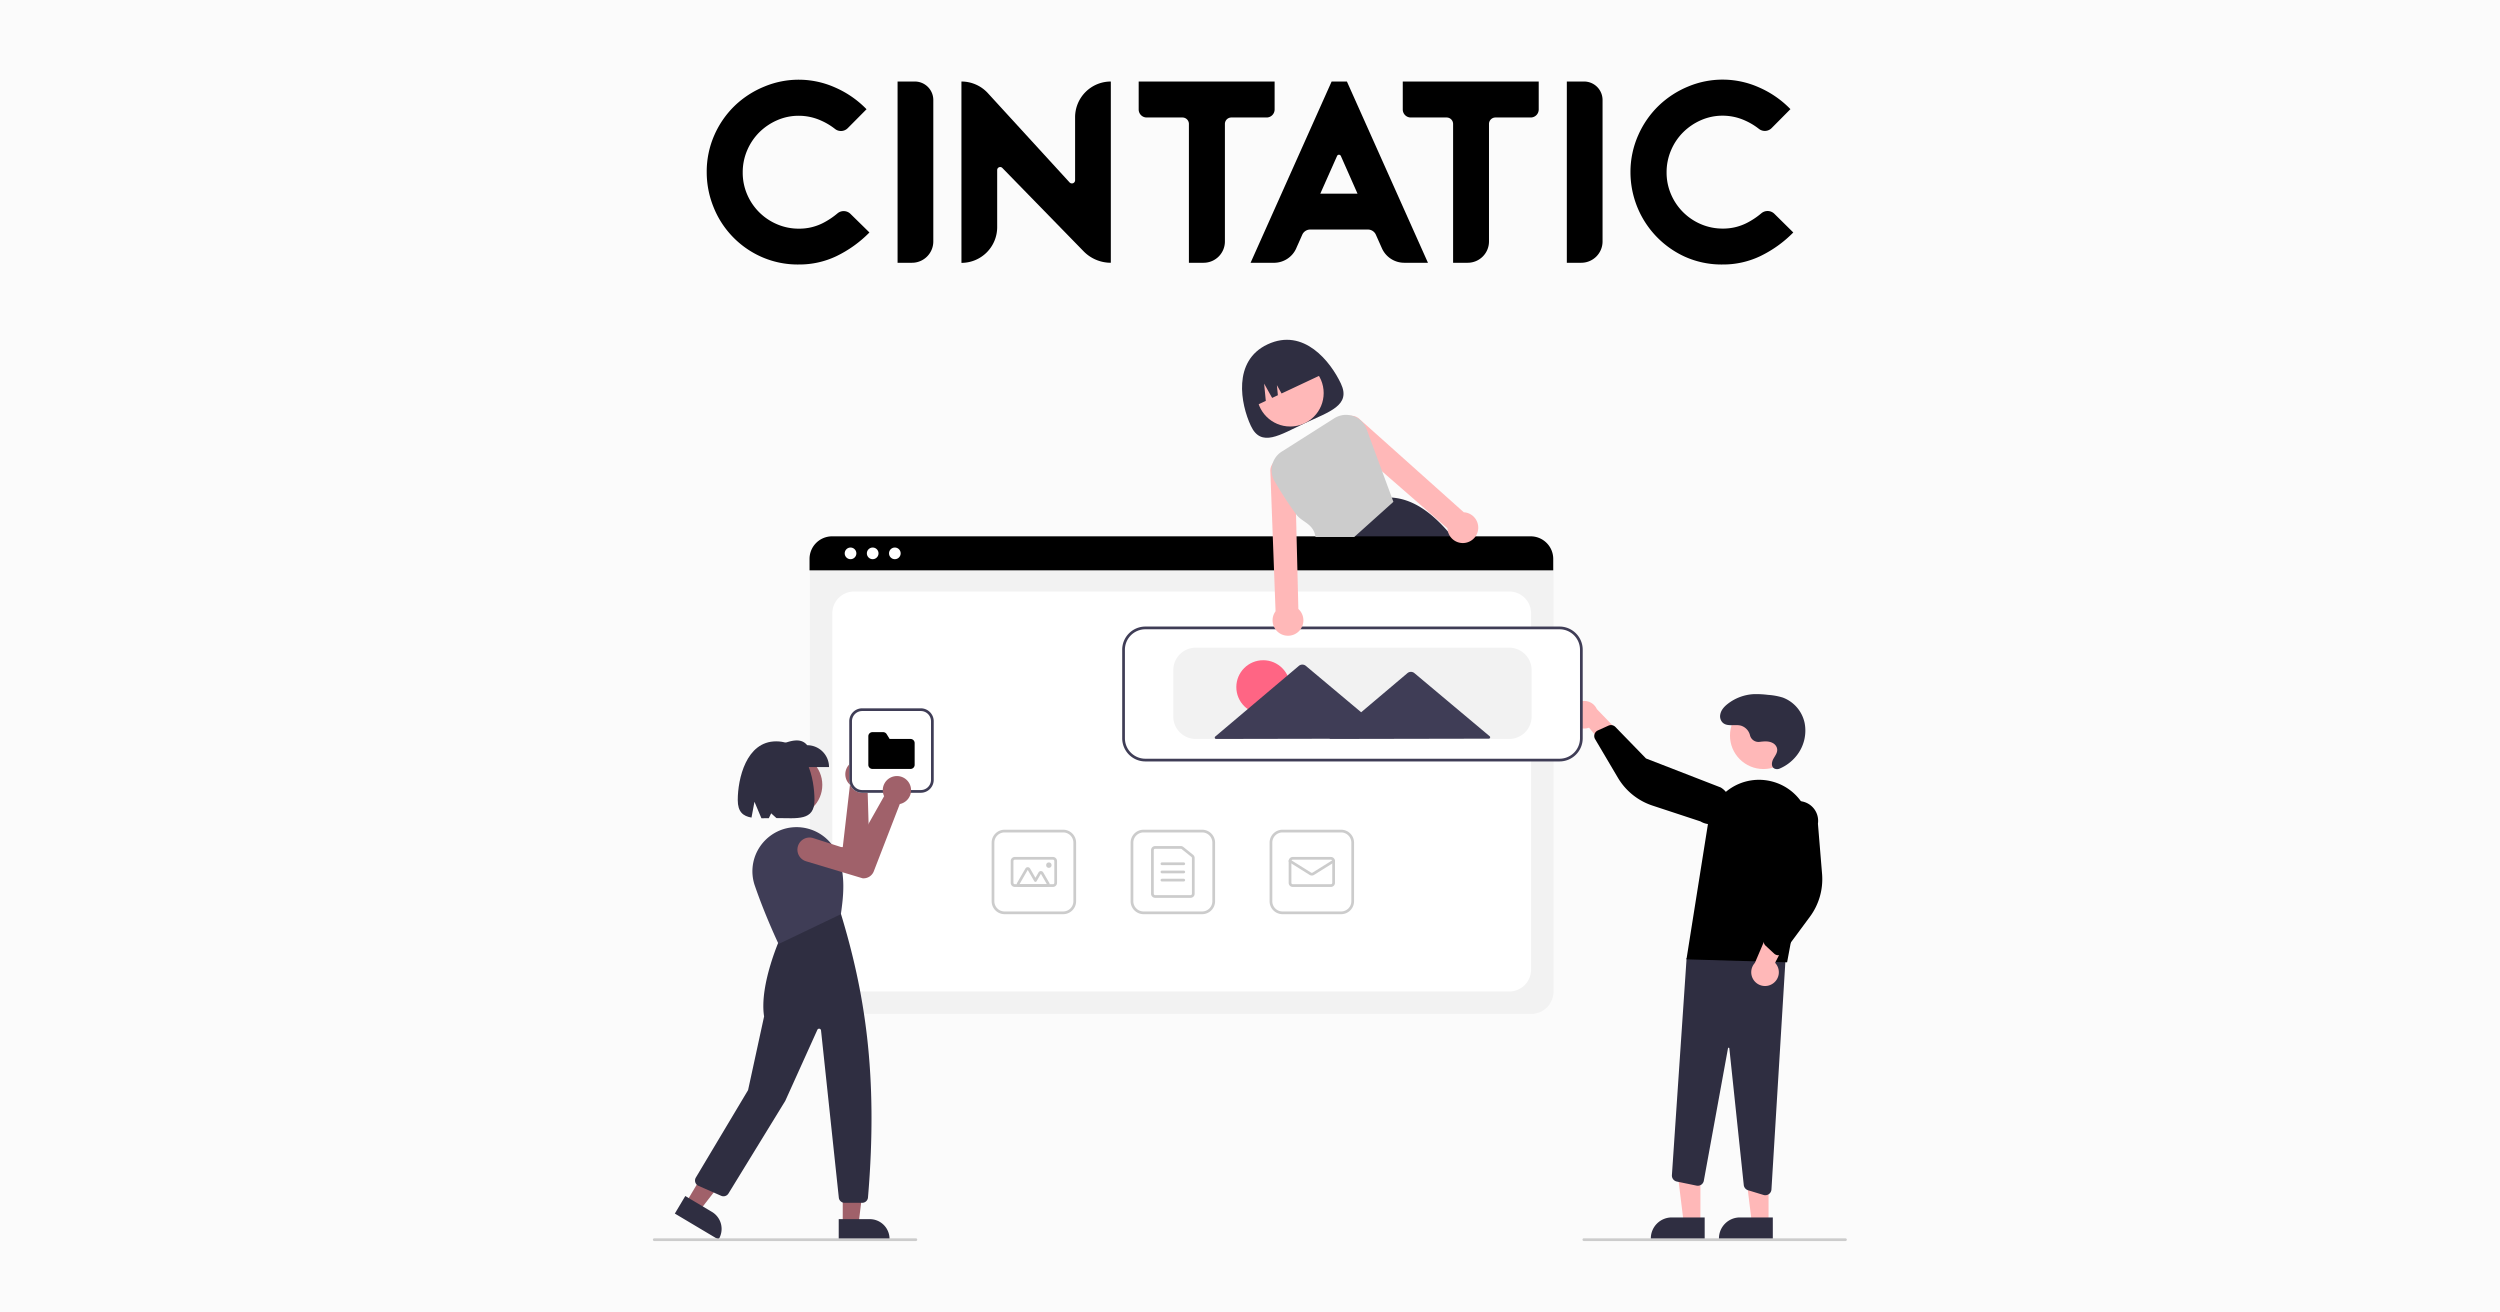 <?xml version="1.0" encoding="UTF-8" standalone="no"?>
<!-- Created with Inkscape (http://www.inkscape.org/) -->

<svg
   width="1200"
   height="630"
   viewBox="0 0 1200 630"
   version="1.1"
   id="svg5"
   inkscape:export-filename="/home/desktop/Documents/CINTATIC/POSTS/BLOG/blog-sitioweb.png"
   inkscape:export-xdpi="96"
   inkscape:export-ydpi="96"
   inkscape:version="1.1.2 (0a00cf5339, 2022-02-04, custom)"
   sodipodi:docname="comoteayudaunsitio.svg"
   xmlns:inkscape="http://www.inkscape.org/namespaces/inkscape"
   xmlns:sodipodi="http://sodipodi.sourceforge.net/DTD/sodipodi-0.dtd"
   xmlns="http://www.w3.org/2000/svg"
   xmlns:svg="http://www.w3.org/2000/svg">
  <sodipodi:namedview
     id="namedview7"
     pagecolor="#ffffff"
     bordercolor="#666666"
     borderopacity="1.0"
     inkscape:pageshadow="2"
     inkscape:pageopacity="1"
     inkscape:pagecheckerboard="true"
     inkscape:document-units="px"
     showgrid="false"
     inkscape:zoom="0.53083333"
     inkscape:cx="410.67504"
     inkscape:cy="370.17268"
     inkscape:window-width="1920"
     inkscape:window-height="1011"
     inkscape:window-x="0"
     inkscape:window-y="32"
     inkscape:window-maximized="1"
     inkscape:current-layer="layer2" />
  <defs
     id="defs2">
    <style
       id="style2568">.cls-1,.cls-2{fill:#1a1a1a;}.cls-2{font-size:102.11px;font-family:Porter-BoldDEMO, Porter;font-weight:700;}</style>
  </defs>
  <g
     inkscape:groupmode="layer"
     id="layer2"
     inkscape:label="Background">
    <rect
       style="fill:#fbfbfb;fill-opacity:1;stroke:none;stroke-width:7.562;stroke-linejoin:round;stroke-miterlimit:4;stroke-dasharray:none;stroke-dashoffset:0"
       id="rect2835"
       width="1385.496"
       height="741.181"
       x="-61.381"
       y="-55.021" />
  </g>
  <g
     inkscape:label="Layer 1"
     inkscape:groupmode="layer"
     id="layer1">
    <g
       id="g1177"
       transform="matrix(0.654,0,0,0.654,313.393,163.097)">
      <path
         d="m 685.834,138.655 c 7.516,15.995 -8.411,20.526 -26.655,29.099 -18.244,8.573 -31.898,17.942 -39.414,1.947 -7.516,-15.995 -13.615,-47.743 12.195,-59.871 26.699,-12.546 46.358,12.829 53.874,28.825 z"
         transform="translate(-180.864,-106.46)"
         fill="#2f2e41"
         id="path994" />
      <circle
         cx="467.746"
         cy="39.089"
         r="24.561"
         fill="#ffb8b8"
         id="circle996" />
      <path
         d="m 770.29,254.473 c -0.85,-1.11 -1.7,-2.2 -2.56,-3.26 q -1.665,-2.07 -3.35,-4.01 c -12.73,-14.69 -26.27,-23.94 -41.18,-24.93 h -0.02 l -0.22,-0.02 -29.71,28.96 -10.1,9.84 0.22,0.54 5.45,13.57 h 95.49 a 234.834,234.834 0 0 0 -14.02,-20.69 z"
         transform="translate(-180.864,-106.46)"
         fill="#2f2e41"
         id="path998" />
      <path
         d="m 621.902,155.438 v 0 l 8.792,-4.131 -1.225,-12.683 5.879,10.496 4.202,-1.975 -0.714,-7.399 3.43,6.123 31.224,-14.673 v 0 a 26,26 0 0 0 -34.589,-12.474 l -4.525,2.126 a 26,26 0 0 0 -12.474,34.589 z"
         transform="translate(-180.864,-106.46)"
         fill="#2f2e41"
         id="path1000" />
      <path
         d="m 825.39,601.261 h -512.838 a 16.519,16.519 0 0 1 -16.5,-16.5 V 276.607 a 12.102,12.102 0 0 1 12.088,-12.088 h 521.453 a 12.311,12.311 0 0 1 12.297,12.297 v 307.945 a 16.519,16.519 0 0 1 -16.5,16.5 z"
         transform="translate(-180.864,-106.46)"
         fill="#f2f2f2"
         id="path1002" />
      <path
         d="m 328.552,584.761 h 480.839 a 16,16 0 0 0 16,-16 V 307.213 a 16,16 0 0 0 -16,-16 h -480.839 a 16,16 0 0 0 -16,16 v 261.548 a 16,16 0 0 0 16,16 z"
         transform="translate(-180.864,-106.46)"
         fill="#ffffff"
         id="path1004" />
      <path
         d="M 841.66,275.663 H 295.82 v -8.4 a 16.574,16.574 0 0 1 16.56,-16.55 h 512.72 a 16.574,16.574 0 0 1 16.56,16.55 z"
         transform="translate(-180.864,-106.46)"
         fill="#000000"
         id="path1006" />
      <circle
         cx="145.051"
         cy="156.752"
         r="4.283"
         fill="#ffffff"
         id="circle1008" />
      <circle
         cx="161.31"
         cy="156.752"
         r="4.283"
         fill="#ffffff"
         id="circle1010" />
      <circle
         cx="177.569"
         cy="156.752"
         r="4.283"
         fill="#ffffff"
         id="circle1012" />
      <path
         d="m 583.974,528.04 h -43 a 9.511,9.511 0 0 1 -9.5,-9.5 v -43 a 9.511,9.511 0 0 1 9.5,-9.5 h 43 a 9.511,9.511 0 0 1 9.5,9.5 v 43 a 9.511,9.511 0 0 1 -9.5,9.5 z m -43,-60 a 7.508,7.508 0 0 0 -7.5,7.5 v 43 a 7.508,7.508 0 0 0 7.5,7.5 h 43 a 7.508,7.508 0 0 0 7.5,-7.5 v -43 a 7.508,7.508 0 0 0 -7.5,-7.5 z"
         transform="translate(-180.864,-106.46)"
         fill="#cccccc"
         id="path1014" />
      <path
         d="m 575.474,516.04 h -26 a 3.003,3.003 0 0 1 -3,-3 v -32 a 3.003,3.003 0 0 1 3,-3 h 18.839 a 3.007,3.007 0 0 1 1.879,0.662 l 7.16,5.754 a 2.984,2.984 0 0 1 1.121,2.338 v 26.246 a 3.003,3.003 0 0 1 -3,3 z m -26,-36 a 1.001,1.001 0 0 0 -1,1 v 32 a 1.001,1.001 0 0 0 1,1 h 26 a 1.001,1.001 0 0 0 1,-1 v -26.246 a 0.995,0.995 0 0 0 -0.374,-0.779 l -7.161,-5.754 a 1.002,1.002 0 0 0 -0.626,-0.22 z"
         transform="translate(-180.864,-106.46)"
         fill="#cccccc"
         id="path1016" />
      <path
         d="m 570.474,492.04 h -16 a 1,1 0 0 1 0,-2 h 16 a 1,1 0 0 1 0,2 z"
         transform="translate(-180.864,-106.46)"
         fill="#cccccc"
         id="path1018" />
      <path
         d="m 570.474,498.04 h -16 a 1,1 0 0 1 0,-2 h 16 a 1,1 0 0 1 0,2 z"
         transform="translate(-180.864,-106.46)"
         fill="#cccccc"
         id="path1020" />
      <path
         d="m 570.474,504.04 h -16 a 1,1 0 0 1 0,-2 h 16 a 1,1 0 0 1 0,2 z"
         transform="translate(-180.864,-106.46)"
         fill="#cccccc"
         id="path1022" />
      <path
         d="m 685.974,528.04 h -43 a 9.511,9.511 0 0 1 -9.5,-9.5 v -43 a 9.511,9.511 0 0 1 9.5,-9.5 h 43 a 9.511,9.511 0 0 1 9.5,9.5 v 43 a 9.511,9.511 0 0 1 -9.5,9.5 z m -43,-60 a 7.508,7.508 0 0 0 -7.5,7.5 v 43 a 7.508,7.508 0 0 0 7.5,7.5 h 43 a 7.508,7.508 0 0 0 7.5,-7.5 v -43 a 7.508,7.508 0 0 0 -7.5,-7.5 z"
         transform="translate(-180.864,-106.46)"
         fill="#cccccc"
         id="path1024" />
      <path
         d="m 678.474,508.04 h -28 a 3.003,3.003 0 0 1 -3,-3 v -16 a 3.003,3.003 0 0 1 3,-3 h 28 a 3.003,3.003 0 0 1 3,3 v 16 a 3.003,3.003 0 0 1 -3,3 z m -28,-20 a 1.001,1.001 0 0 0 -1,1 v 16 a 1.001,1.001 0 0 0 1,1 h 28 a 1.001,1.001 0 0 0 1,-1 v -16 a 1.001,1.001 0 0 0 -1,-1 z"
         transform="translate(-180.864,-106.46)"
         fill="#cccccc"
         id="path1026" />
      <path
         d="m 664.474,499.678 a 3.003,3.003 0 0 1 -1.59,-0.453 l -14.94,-9.337 a 1,1 0 0 1 1.061,-1.696 l 14.94,9.337 a 1.006,1.006 0 0 0 1.06,0 l 14.939,-9.337 a 1,1 0 0 1 1.061,1.696 l -14.939,9.337 a 3.004,3.004 0 0 1 -1.591,0.453 z"
         transform="translate(-180.864,-106.46)"
         fill="#cccccc"
         id="path1028" />
      <path
         d="m 481.974,528.04 h -43 a 9.511,9.511 0 0 1 -9.5,-9.5 v -43 a 9.511,9.511 0 0 1 9.5,-9.5 h 43 a 9.511,9.511 0 0 1 9.5,9.5 v 43 a 9.511,9.511 0 0 1 -9.5,9.5 z m -43,-60 a 7.508,7.508 0 0 0 -7.5,7.5 v 43 a 7.508,7.508 0 0 0 7.5,7.5 h 43 a 7.508,7.508 0 0 0 7.5,-7.5 v -43 a 7.508,7.508 0 0 0 -7.5,-7.5 z"
         transform="translate(-180.864,-106.46)"
         fill="#cccccc"
         id="path1030" />
      <path
         d="m 474.474,508.04 h -28 a 3.003,3.003 0 0 1 -3,-3 v -16 a 3.003,3.003 0 0 1 3,-3 h 28 a 3.003,3.003 0 0 1 3,3 v 16 a 3.003,3.003 0 0 1 -3,3 z m -28,-20 a 1.001,1.001 0 0 0 -1,1 v 16 a 1.001,1.001 0 0 0 1,1 h 28 a 1.001,1.001 0 0 0 1,-1 v -16 a 1.001,1.001 0 0 0 -1,-1 z"
         transform="translate(-180.864,-106.46)"
         fill="#cccccc"
         id="path1032" />
      <path
         d="m 470.036,508.04 h -20.124 a 2,2 0 0 1 -1.732,-3 l 6.062,-10.5 a 2,2 0 0 1 3.464,0 l 3.915,6.781 2.268,-3.929 a 2,2 0 0 1 3.464,0 l 4.415,7.647 a 2,2 0 0 1 -1.732,3 z m 0,-2 v 0 l -4.415,-7.647 -3.134,5.429 a 1,1 0 0 1 -0.866,0.5 v 0 a 1,1 0 0 1 -0.866,-0.5 l -4.781,-8.281 -6.062,10.5 z"
         transform="translate(-180.864,-106.46)"
         fill="#cccccc"
         id="path1034" />
      <circle
         cx="290.61"
         cy="385.579"
         r="2"
         fill="#cccccc"
         id="circle1036" />
      <polygon
         points="768.827,600.862 768.825,648.15 756.565,648.149 750.733,600.861 "
         fill="#ffb8b8"
         id="polygon1038" />
      <path
         d="m 952.816,766.494 -39.531,-10e-4 v -0.5 a 15.386,15.386 0 0 1 15.386,-15.386 h 10e-4 l 24.144,10e-4 z"
         transform="translate(-180.864,-106.46)"
         fill="#2f2e41"
         id="path1040" />
      <polygon
         points="818.827,600.862 818.825,648.15 806.565,648.149 800.733,600.861 "
         fill="#ffb8b8"
         id="polygon1042" />
      <path
         d="m 1002.816,766.494 -39.53,-10e-4 v -0.5 a 15.386,15.386 0 0 1 15.386,-15.386 h 10e-4 l 24.144,10e-4 z"
         transform="translate(-180.864,-106.46)"
         fill="#2f2e41"
         id="path1044" />
      <path
         d="m 996.014,734.111 -11.354,-3.454 a 4.493,4.493 0 0 1 -3.166,-3.833 L 970.908,626.498 a 0.48,0.48 0 0 0 -0.479,-0.447 0.469,0.469 0 0 0 -0.51,0.409 l -17.731,97.199 a 4.5,4.5 0 0 1 -5.335,3.6 L 932.342,724.269 a 4.516,4.516 0 0 1 -3.582,-4.712 l 10.785,-159.312 73.138,-7.892 -10.868,177.727 a 4.505,4.505 0 0 1 -4.484,4.228 4.526,4.526 0 0 1 -1.317,-0.196 z"
         transform="translate(-180.864,-106.46)"
         fill="#2f2e41"
         id="path1046" />
      <circle
         cx="815.08"
         cy="290.487"
         r="24.561"
         fill="#ffb8b8"
         id="circle1048" />
      <path
         d="m 939.433,561.18 15.858,-99.851 a 37.857,37.857 0 0 1 48.005,-30.399 v 0 a 37.743,37.743 0 0 1 26.601,43.262 l -16.591,89.172 z"
         transform="translate(-180.864,-106.46)"
         fill="#000000"
         id="path1050" />
      <path
         d="m 1002.725,579.046 a 10.056,10.056 0 0 0 1.747,-15.32 l 16.396,-31.751 -18.465,1.97 -12.739,29.849 a 10.11,10.11 0 0 0 13.061,15.251 z"
         transform="translate(-180.864,-106.46)"
         fill="#ffb8b8"
         id="path1052" />
      <path
         d="m 1006.236,558.126 a 4.506,4.506 0 0 1 -2.426,-1.151 l -6.273,-5.797 a 4.515,4.515 0 0 1 -1.092,-5.054 l 12.537,-29.718 -1.779,-58.72 a 14.497,14.497 0 1 1 28.727,3.919 l 3.041,36.912 a 46.373,46.373 0 0 1 -8.938,31.397 l -19.552,26.432 a 4.505,4.505 0 0 1 -3.195,1.804 4.455,4.455 0 0 1 -1.05,-0.024 z"
         transform="translate(-180.864,-106.46)"
         fill="#000000"
         id="path1054" />
      <path
         d="m 854.505,383.566 a 10.056,10.056 0 0 0 13.426,7.582 l 22.846,27.478 5.385,-17.772 -22.52,-23.369 a 10.11,10.11 0 0 0 -19.137,6.081 z"
         transform="translate(-180.864,-106.46)"
         fill="#ffb8b8"
         id="path1056" />
      <path
         d="m 872.401,394.955 a 4.506,4.506 0 0 1 2.006,-1.786 l 7.784,-3.517 a 4.515,4.515 0 0 1 5.08,0.965 l 22.478,23.132 54.766,21.257 a 14.497,14.497 0 1 1 -14.809,24.926 l -35.177,-11.592 a 46.374,46.374 0 0 1 -25.427,-20.472 l -16.717,-28.31 a 4.505,4.505 0 0 1 -0.415,-3.646 4.454,4.454 0 0 1 0.432,-0.958 z"
         transform="translate(-180.864,-106.46)"
         fill="#000000"
         id="path1058" />
      <polygon
         points="830.962,403.99 835.002,375.652 834.002,407.652 815.58,439.663 "
         opacity="0.1"
         id="polygon1060" />
      <path
         d="m 993.13,401.563 a 6.423,6.423 0 0 1 -7.031,-4.702 9.764,9.764 0 0 0 -6.951,-7.274 c -4.505,-1.029 -10.012,1.091 -13.314,-2.322 a 6.637,6.637 0 0 1 -1.575,-5.842 c 0.608,-3.317 2.981,-5.823 5.563,-7.827 a 34.062,34.062 0 0 1 18.866,-7.051 67.677,67.677 0 0 1 10.621,0.528 47.009,47.009 0 0 1 10.864,1.985 25.576,25.576 0 0 1 16.002,18.68 29.528,29.528 0 0 1 -6.057,24.13 31.702,31.702 0 0 1 -12.161,9.259 4.744,4.744 0 0 1 -3.606,0.183 c -2.957,-1.176 -2.474,-4.839 -1.126,-7.283 1.443,-2.615 3.663,-5.146 2.503,-8.329 a 6.302,6.302 0 0 0 -3.127,-3.366 c -2.94,-1.499 -6.228,-1.145 -9.389,-0.78 z"
         transform="translate(-180.864,-106.46)"
         fill="#2f2e41"
         id="path1062" />
      <path
         d="m 846.297,415.433 h -304 a 16.519,16.519 0 0 1 -16.5,-16.5 v -65 a 16.519,16.519 0 0 1 16.5,-16.5 h 304 a 16.519,16.519 0 0 1 16.5,16.5 v 65 a 16.519,16.519 0 0 1 -16.5,16.5 z"
         transform="translate(-180.864,-106.46)"
         fill="#ffffff"
         id="path1064" />
      <path
         d="m 846.297,415.933 h -304 a 17.019,17.019 0 0 1 -17,-17 v -65 a 17.019,17.019 0 0 1 17,-17 h 304 a 17.019,17.019 0 0 1 17,17 v 65 a 17.019,17.019 0 0 1 -17,17 z m -304,-97 a 15.017,15.017 0 0 0 -15,15 v 65 a 15.017,15.017 0 0 0 15,15 h 304 a 15.017,15.017 0 0 0 15,-15 v -65 a 15.017,15.017 0 0 0 -15,-15 z"
         transform="translate(-180.864,-106.46)"
         fill="#3f3d56"
         id="path1066" />
      <path
         d="m 809.297,399.433 h -230 a 16.519,16.519 0 0 1 -16.5,-16.5 v -34 a 16.519,16.519 0 0 1 16.5,-16.5 h 230 a 16.519,16.519 0 0 1 16.5,16.5 v 34 a 16.519,16.519 0 0 1 -16.5,16.5 z"
         transform="translate(-180.864,-106.46)"
         fill="#f2f2f2"
         id="path1068" />
      <circle
         cx="447.928"
         cy="254.915"
         r="19.732"
         fill="#ff6584"
         id="circle1070" />
      <path
         d="m 795.004,397.442 -27.853,-23.36 -27.372,-22.956 a 4,4 0 0 0 -5.153,0.01 l -27.283,23.062 -6.664,5.633 -10.048,-8.427 -30.537,-25.611 a 4,4 0 0 0 -5.152,0.01 l -30.438,25.728 -30.917,26.133 a 1,1 0 0 0 0.647,1.764 l 63.387,-0.122 20.064,-0.039 -0.196,0.166 59.808,-0.115 57.067,-0.11 a 1,1 0 0 0 0.641,-1.766 z"
         transform="translate(-180.864,-106.46)"
         fill="#3f3d56"
         id="path1072" />
      <path
         d="M 1056.136,767.933 H 864.136 a 1,1 0 0 1 0,-2 h 192 a 1,1 0 0 1 0,2 z"
         transform="translate(-180.864,-106.46)"
         fill="#cccccc"
         id="path1074" />
      <path
         d="m 784.92,238.373 a 11.221,11.221 0 0 0 -7.25,-5.1 10.301,10.301 0 0 0 -1.66,-0.21 l -76.19,-68.12 a 9.015,9.015 0 0 0 -5.63,-2.69 7.67,7.67 0 0 0 -1.27,-0.04 9.055,9.055 0 0 0 -5.96,15.48 l 29.17,25.43 47.9,41.75 a 11.916,11.916 0 0 0 0.35,2.33 11.266,11.266 0 0 0 9.67,8.37 11.092,11.092 0 0 0 6.05,-1 11.407,11.407 0 0 0 3.88,-2.97 c 0.11,-0.13 0.21,-0.25 0.31,-0.39 a 11.293,11.293 0 0 0 0.63,-12.84 z"
         transform="translate(-180.864,-106.46)"
         fill="#ffb8b8"
         id="path1076" />
      <path
         d="m 654.6,304.023 -0.71,-28.86 -0.6,-23.95 -0.41,-16.76 -0.81,-32.67 a 9.046,9.046 0 0 0 -15.71,-5.25 6.923,6.923 0 0 0 -0.75,0.96 8.936,8.936 0 0 0 -1.56,6.05 l 1.78,47.67 0.89,23.95 1.14,30.55 a 12.047,12.047 0 0 0 -0.89,1.41 11.248,11.248 0 0 0 -0.71,8.84 11.311,11.311 0 0 0 15.56,6.63 11.301,11.301 0 0 0 2.78,-18.57 z"
         transform="translate(-180.864,-106.46)"
         fill="#ffb8b8"
         id="path1078" />
      <path
         d="m 723.201,222.273 -7.07,-19.15 -11.44,-31.02 a 16.006,16.006 0 0 0 -9.95,-9.68 c -0.18,-0.06 -0.37,-0.12 -0.55,-0.17 a 15.984,15.984 0 0 0 -13.24,1.82 l -38.53,24.44 a 16.093,16.093 0 0 0 -5.27,21.75 276.323,276.323 0 0 0 15.73,24.19 c 4.49,6.11 12.85,6.76 14.3,16.76 h 28.41 l 28.76,-25.82 z"
         transform="translate(-180.864,-106.46)"
         fill="#cccccc"
         id="path1080" />
      <circle
         cx="101.165"
         cy="326.682"
         r="23.172"
         fill="#a0616a"
         id="circle1082" />
      <path
         d="m 338.916,417.193 q 0.343,0.273 0.664,0.578 a 10.38,10.38 0 0 1 -0.417,15.484 9.722,9.722 0 0 1 -0.814,0.613 l 1.568,52.945 a 8.061,8.061 0 0 1 -5.545,7.867 l -0.096,0.021 -42.989,4.578 a 8.899,8.899 0 1 1 -1.722,-17.713 l 30.644,-2.699 5.3,-45.851 a 9.876,9.876 0 0 1 -0.972,-0.99 10.38,10.38 0 0 1 14.378,-14.833 z"
         transform="translate(-180.864,-106.46)"
         fill="#a0616a"
         id="path1084" />
      <polygon
         points="139.326,604.561 139.328,649.174 150.895,649.174 156.397,604.561 "
         fill="#a0616a"
         id="polygon1086" />
      <path
         d="m 317.242,751.858 22.778,-9.3e-4 h 9.2e-4 a 14.516,14.516 0 0 1 14.516,14.516 v 0.472 l -37.294,10e-4 z"
         transform="translate(-180.864,-106.46)"
         fill="#2f2e41"
         id="path1088" />
      <polygon
         points="47.189,594.849 24.366,633.182 34.304,639.099 61.857,603.582 "
         fill="#a0616a"
         id="polygon1090" />
      <path
         d="m 204.627,734.889 19.572,11.653 7.9e-4,4.7e-4 a 14.516,14.516 0 0 1 5.046,19.899 l -0.241,0.405 -32.044,-19.079 z"
         transform="translate(-180.864,-106.46)"
         fill="#2f2e41"
         id="path1092" />
      <path
         d="m 334.488,739.877 h -12.952 a 4.238,4.238 0 0 1 -4.221,-3.797 L 304.258,613.343 a 1.415,1.415 0 0 0 -2.697,-0.433 l -23.555,52.159 -41.704,68.003 a 4.266,4.266 0 0 1 -5.329,1.666 l -16.66,-7.33 a 4.247,4.247 0 0 1 -1.935,-6.064 l 38.337,-64.192 11.758,-54.085 c -3.698,-23.455 12.155,-58.326 12.316,-58.676 l 0.079,-0.17 43.668,-17.068 0.219,0.268 c 17.221,56.514 27.715,117.332 19.967,208.568 a 4.274,4.274 0 0 1 -4.232,3.89 z"
         transform="translate(-180.864,-106.46)"
         fill="#2f2e41"
         id="path1094" />
      <path
         d="m 273.107,549.934 -0.203,-0.427 c -0.097,-0.205 -9.807,-20.684 -17.292,-42.571 a 32.285,32.285 0 0 1 2.239,-25.873 32.637,32.637 0 0 1 20.813,-16.004 v 0 a 32.677,32.677 0 0 1 37.928,19.57 c 5.937,14.847 4.045,30.695 2.264,43.157 l -0.035,0.25 -0.227,0.109 z"
         transform="translate(-180.864,-106.46)"
         fill="#3f3d56"
         id="path1096" />
      <path
         d="m 310.124,420.054 h -36.794 v -16.038 c 8.076,-3.208 15.978,-5.937 20.756,0 a 16.038,16.038 0 0 1 16.038,16.038 z"
         transform="translate(-180.864,-106.46)"
         fill="#2f2e41"
         id="path1098" />
      <path
         d="m 271.293,401.185 c -21.996,0 -28.153,27.571 -28.153,43.126 0,8.674 3.923,11.777 10.088,12.827 l 2.177,-11.611 5.099,12.111 c 1.732,0.009 3.551,-0.025 5.437,-0.06 l 1.729,-3.56 3.855,3.496 c 15.441,0.023 27.921,2.274 27.921,-13.203 0,-15.554 -5.399,-43.126 -28.152,-43.126 z"
         transform="translate(-180.864,-106.46)"
         fill="#2f2e41"
         id="path1100" />
      <path
         d="m 373.864,767.933 h -192 a 1,1 0 1 1 0,-2 h 192 a 1,1 0 0 1 0,2 z"
         transform="translate(-180.864,-106.46)"
         fill="#cccccc"
         id="path1102" />
      <path
         d="m 377.474,438.933 h -43 a 9.511,9.511 0 0 1 -9.5,-9.5 v -43 a 9.511,9.511 0 0 1 9.5,-9.5 h 43 a 9.511,9.511 0 0 1 9.5,9.5 v 43 a 9.511,9.511 0 0 1 -9.5,9.5 z"
         transform="translate(-180.864,-106.46)"
         fill="#ffffff"
         id="path1104" />
      <path
         d="m 377.474,438.933 h -43 a 9.511,9.511 0 0 1 -9.5,-9.5 v -43 a 9.511,9.511 0 0 1 9.5,-9.5 h 43 a 9.511,9.511 0 0 1 9.5,9.5 v 43 a 9.511,9.511 0 0 1 -9.5,9.5 z m -43,-60 a 7.508,7.508 0 0 0 -7.5,7.5 v 43 a 7.508,7.508 0 0 0 7.5,7.5 h 43 a 7.508,7.508 0 0 0 7.5,-7.5 v -43 a 7.508,7.508 0 0 0 -7.5,-7.5 z"
         transform="translate(-180.864,-106.46)"
         fill="#3f3d56"
         id="path1106" />
      <path
         d="m 369.974,421.433 h -28 a 3.003,3.003 0 0 1 -3,-3 v -21 a 3.003,3.003 0 0 1 3,-3 h 7.882 a 2.981,2.981 0 0 1 2.555,1.427 l 2.198,3.573 h 15.364 a 3.003,3.003 0 0 1 3,3 v 16 a 3.003,3.003 0 0 1 -3,3 z"
         transform="translate(-180.864,-106.46)"
         fill="#000000"
         id="path1108" />
      <path
         d="m 369.064,432.042 q 0.21,0.384 0.388,0.79 a 10.38,10.38 0 0 1 -6.393,14.109 9.72,9.72 0 0 1 -0.988,0.25 l -19.099,49.405 a 8.061,8.061 0 0 1 -8.163,5.099 l -0.096,-0.018 -41.397,-12.462 a 8.899,8.899 0 1 1 5.286,-16.993 l 29.29,9.404 22.676,-40.202 a 9.876,9.876 0 0 1 -0.511,-1.289 10.38,10.38 0 0 1 19.007,-8.091 z"
         transform="translate(-180.864,-106.46)"
         fill="#a0616a"
         id="path1110" />
    </g>
    <g
       id="g2734"
       transform="translate(177.377,88.562)">
      <path
         class="cls-1"
         d="m 239.949,23.027 a 57,57 0 0 1 -15.85,11.37 41.3,41.3 0 0 1 -18,4 43,43 0 0 1 -18.27,-3.79 43.89,43.89 0 0 1 -22.87,-24.17 44.46,44.46 0 0 1 -3.11,-16.29 43.41,43.41 0 0 1 3.68,-17.89 44.46,44.46 0 0 1 9.82,-14.11 45,45 0 0 1 14.18,-9.16 42.81,42.81 0 0 1 33.8,0.38 47.35,47.35 0 0 1 15.23,10.5 l -9,9.07 a 4.58,4.58 0 0 1 -6.08,0.43 31,31 0 0 0 -6.63,-4 26,26 0 0 0 -10.75,-2.36 25.61,25.61 0 0 0 -10.5,2.17 28.05,28.05 0 0 0 -8.58,5.84 27.24,27.24 0 0 0 -5.78,8.64 26.69,26.69 0 0 0 -2.11,10.56 26.31,26.31 0 0 0 2.11,10.51 27.05,27.05 0 0 0 14.36,14.35 26.24,26.24 0 0 0 10.5,2.12 25,25 0 0 0 11.5,-2.68 37,37 0 0 0 7,-4.65 4.64,4.64 0 0 1 6.25,0.23 z"
         id="path2574"
         style="fill:#000000" />
      <path
         class="cls-1"
         d="m 683.399,23.027 a 56.91,56.91 0 0 1 -15.87,11.37 41.33,41.33 0 0 1 -18,4 43,43 0 0 1 -18.28,-3.79 44.62,44.62 0 0 1 -26,-40.46 43.4,43.4 0 0 1 3.76,-17.89 44.62,44.62 0 0 1 9.82,-14.11 45.26,45.26 0 0 1 14.17,-9.2 42.83,42.83 0 0 1 33.81,0.38 47.42,47.42 0 0 1 15.22,10.5 l -9,9.07 a 4.59,4.59 0 0 1 -6.09,0.43 31.19,31.19 0 0 0 -6.62,-4 26.06,26.06 0 0 0 -10.75,-2.36 25.69,25.69 0 0 0 -10.51,2.17 28.13,28.13 0 0 0 -8.57,5.84 27.08,27.08 0 0 0 -5.78,8.64 26.7,26.7 0 0 0 -2.12,10.56 26.32,26.32 0 0 0 2.12,10.51 27.08,27.08 0 0 0 14.35,14.35 26.32,26.32 0 0 0 10.51,2.12 25,25 0 0 0 11.49,-2.68 36.66,36.66 0 0 0 7,-4.65 4.65,4.65 0 0 1 6.26,0.23 z"
         id="path2576"
         style="fill:#000000" />
      <path
         class="cls-1"
         d="m 253.459,37.567 v -87 h 8.28 a 8.87,8.87 0 0 1 8.87,8.88 v 67.89 a 10.23,10.23 0 0 1 -10.23,10.23 z"
         id="path2578"
         style="fill:#000000" />
      <path
         class="cls-1"
         d="m 574.699,37.567 v -87 h 8.27 a 8.87,8.87 0 0 1 8.88,8.88 v 67.89 a 10.23,10.23 0 0 1 -10.23,10.23 z"
         id="path2580"
         style="fill:#000000" />
      <path
         class="cls-1"
         d="m 284.109,-49.433 v 0 a 17.22,17.22 0 0 1 12.7,5.59 l 39.19,42.82 a 1.53,1.53 0 0 0 2.67,-1 v -30.26 a 17.15,17.15 0 0 1 17.15,-17.15 v 0 87 0 a 18.27,18.27 0 0 1 -13.08,-5.52 l -39,-40 a 1.44,1.44 0 0 0 -2.47,1 v 27.42 a 17.15,17.15 0 0 1 -17.15,17.15 v 0 z"
         id="path2582"
         style="fill:#000000" />
      <path
         class="cls-1"
         d="m 557.349,-32.163 h -16.91 a 3.1,3.1 0 0 0 -3.1,3.1 v 56.4 a 10.23,10.23 0 0 1 -10.23,10.23 h -7 v -66.63 a 3.1,3.1 0 0 0 -3.1,-3.1 h -17.2 a 3.85,3.85 0 0 1 -3.86,-3.85 v -13.42 h 65.26 v 13.42 a 3.85,3.85 0 0 1 -3.86,3.85 z"
         id="path2584"
         style="fill:#000000" />
      <path
         class="cls-1"
         d="m 430.579,-32.163 h -16.91 a 3.09,3.09 0 0 0 -3.09,3.1 v 56.4 a 10.23,10.23 0 0 1 -10.23,10.23 h -7.05 v -66.63 a 3.1,3.1 0 0 0 -3.1,-3.1 h -17.16 a 3.85,3.85 0 0 1 -3.85,-3.85 v -13.42 h 65.25 v 13.42 a 3.85,3.85 0 0 1 -3.86,3.85 z"
         id="path2586"
         style="fill:#000000" />
      <path
         class="cls-1"
         d="m 469.139,-49.433 38.9,87 h -11.39 a 11.75,11.75 0 0 1 -10.73,-7 l -2.88,-6.47 a 4.18,4.18 0 0 0 -3.82,-2.48 h -27.69 a 4.18,4.18 0 0 0 -3.83,2.5 c -0.77,1.75 -1.58,3.59 -2.45,5.52 -0.14,0.32 -0.29,0.64 -0.43,1 a 11.71,11.71 0 0 1 -10.71,6.94 h -11.21 l 38.9,-87 z m 5.09,53.82 -8,-18.1 a 1,1 0 0 0 -1.81,0 l -8.05,18.1 z"
         id="path2588"
         style="fill:#000000" />
    </g>
  </g>
</svg>
